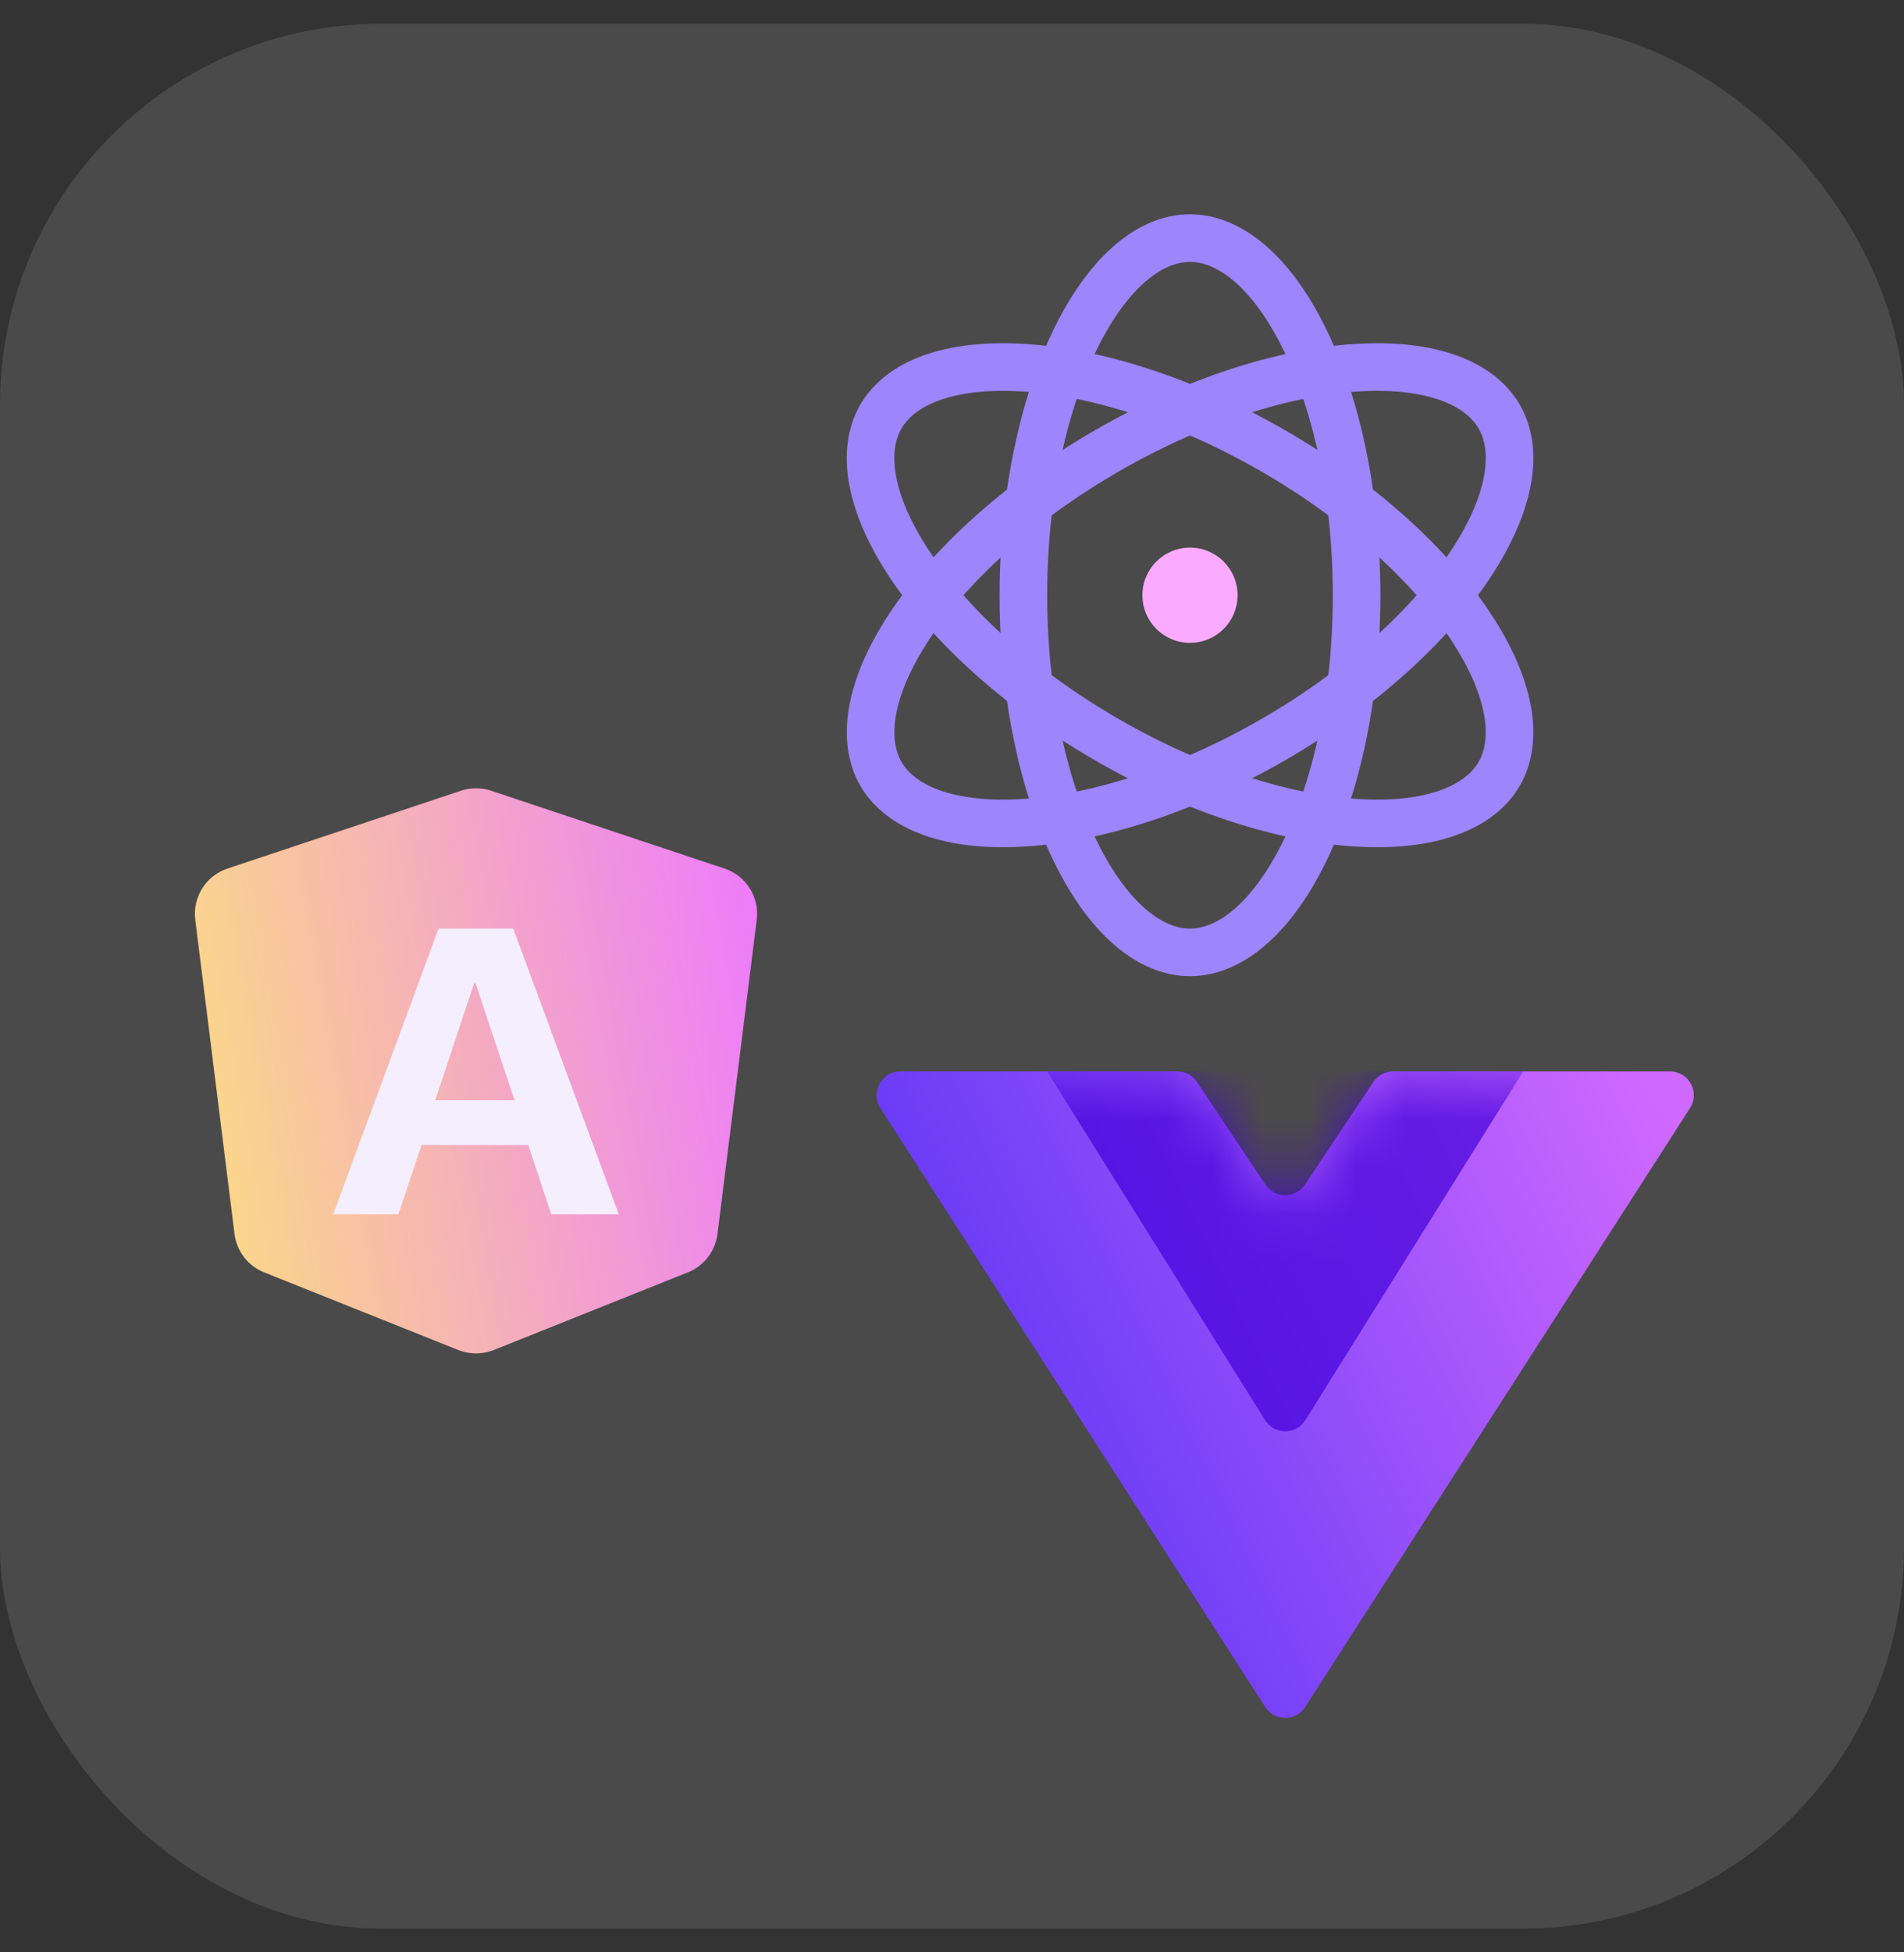 <svg width="40" height="41" viewBox="0 0 40 41" fill="none"
  xmlns="http://www.w3.org/2000/svg">
  <rect x="0" y="0" width="40" height="41" fill="#333333" stroke="none"/>
  <rect y="0.5" width="40" height="40" rx="8" fill="#F7F8F8" fill-opacity="0.12"/>
  <path d="M28.5 12.5C28.5 14.648 28.064 16.569 27.381 17.933C26.684 19.328 25.813 20 25 20C24.187 20 23.316 19.328 22.619 17.933C21.936 16.569 21.5 14.648 21.5 12.5C21.5 10.352 21.936 8.431 22.619 7.067C23.316 5.672 24.187 5 25 5C25.813 5 26.684 5.672 27.381 7.067C28.064 8.431 28.5 10.352 28.5 12.5Z" stroke="#9D85FD" stroke-miterlimit="16" stroke-linecap="round"/>
  <path d="M26.75 9.469C28.611 10.543 30.056 11.881 30.896 13.154C31.756 14.455 31.902 15.546 31.496 16.25C31.089 16.954 30.072 17.372 28.515 17.279C26.992 17.187 25.111 16.605 23.25 15.531C21.39 14.457 19.945 13.119 19.105 11.845C18.245 10.544 18.099 9.454 18.505 8.75C18.912 8.046 19.929 7.628 21.486 7.721C23.009 7.812 24.89 8.395 26.75 9.469Z" stroke="#9D85FD" stroke-miterlimit="16" stroke-linecap="round"/>
  <path d="M23.252 9.469C21.391 10.543 19.946 11.881 19.105 13.154C18.247 14.455 18.1 15.546 18.506 16.25C18.913 16.954 19.93 17.372 21.487 17.279C23.01 17.187 24.891 16.605 26.752 15.531C28.612 14.457 30.057 13.119 30.897 11.845C31.756 10.544 31.903 9.454 31.497 8.75C31.09 8.046 30.073 7.628 28.516 7.721C26.993 7.812 25.112 8.395 23.252 9.469Z" stroke="#9C85FD" stroke-miterlimit="16" stroke-linecap="round"/>
  <circle cx="25" cy="12.5" r="1" fill="#FAABFF"/>
  <path d="M4.778 18.24L9.684 16.605C9.889 16.537 10.111 16.537 10.316 16.605L15.222 18.24C15.675 18.391 15.957 18.84 15.898 19.313L15.073 25.914C15.028 26.275 14.79 26.584 14.452 26.719L10.371 28.351C10.133 28.446 9.867 28.446 9.629 28.351L5.548 26.719C5.21 26.584 4.972 26.275 4.927 25.914L4.102 19.313C4.043 18.84 4.326 18.391 4.778 18.24Z" fill="url(#paint0_linear_4270_17366)"/>
  <path d="M11.582 25.5H13L10.782 19.5H9.214L7 25.5H8.37L8.856 24.045H11.096L11.582 25.5ZM9.96 20.648H9.991L10.809 23.105H9.143L9.96 20.648Z" fill="#F5EEFF"/>
  <path d="M18.495 23.27L26.579 35.846C26.776 36.152 27.224 36.152 27.421 35.846L35.505 23.27C35.719 22.938 35.48 22.5 35.084 22.5H29.268C29.1 22.5 28.944 22.584 28.852 22.723L27.416 24.876C27.218 25.173 26.782 25.173 26.584 24.876L25.148 22.723C25.056 22.584 24.9 22.5 24.732 22.5H18.916C18.52 22.5 18.281 22.938 18.495 23.27Z" fill="url(#paint1_linear_4270_17366)"/>
  <mask id="mask0_4270_17366" style="mask-type:alpha" maskUnits="userSpaceOnUse" x="18" y="22" width="18" height="15">
    <path opacity="0.7" d="M18.495 23.27L26.579 35.846C26.776 36.152 27.224 36.152 27.421 35.846L35.505 23.27C35.719 22.938 35.48 22.5 35.084 22.5H29.268C29.1 22.5 28.944 22.584 28.852 22.723L27 25.5L25.148 22.723C25.056 22.584 24.9 22.5 24.732 22.5H18.916C18.52 22.5 18.281 22.938 18.495 23.27Z" fill="#7958FF"/>
  </mask>
  <g mask="url(#mask0_4270_17366)">
    <path d="M22 22.5L26.576 29.822C26.772 30.135 27.228 30.135 27.424 29.822L32 22.5H22Z" fill="#4300DA"/>
  </g>
  <defs>
    <linearGradient id="paint0_linear_4270_17366" x1="1" y1="24.5" x2="16.943" y2="21.625" gradientUnits="userSpaceOnUse">
      <stop stop-color="#FFF06A"/>
      <stop offset="1" stop-color="#EC78FF"/>
    </linearGradient>
    <linearGradient id="paint1_linear_4270_17366" x1="16.521" y1="30.521" x2="34.363" y2="22.051" gradientUnits="userSpaceOnUse">
      <stop stop-color="#492EF3"/>
      <stop offset="1" stop-color="#CF69FF"/>
    </linearGradient>
  </defs>
</svg>
